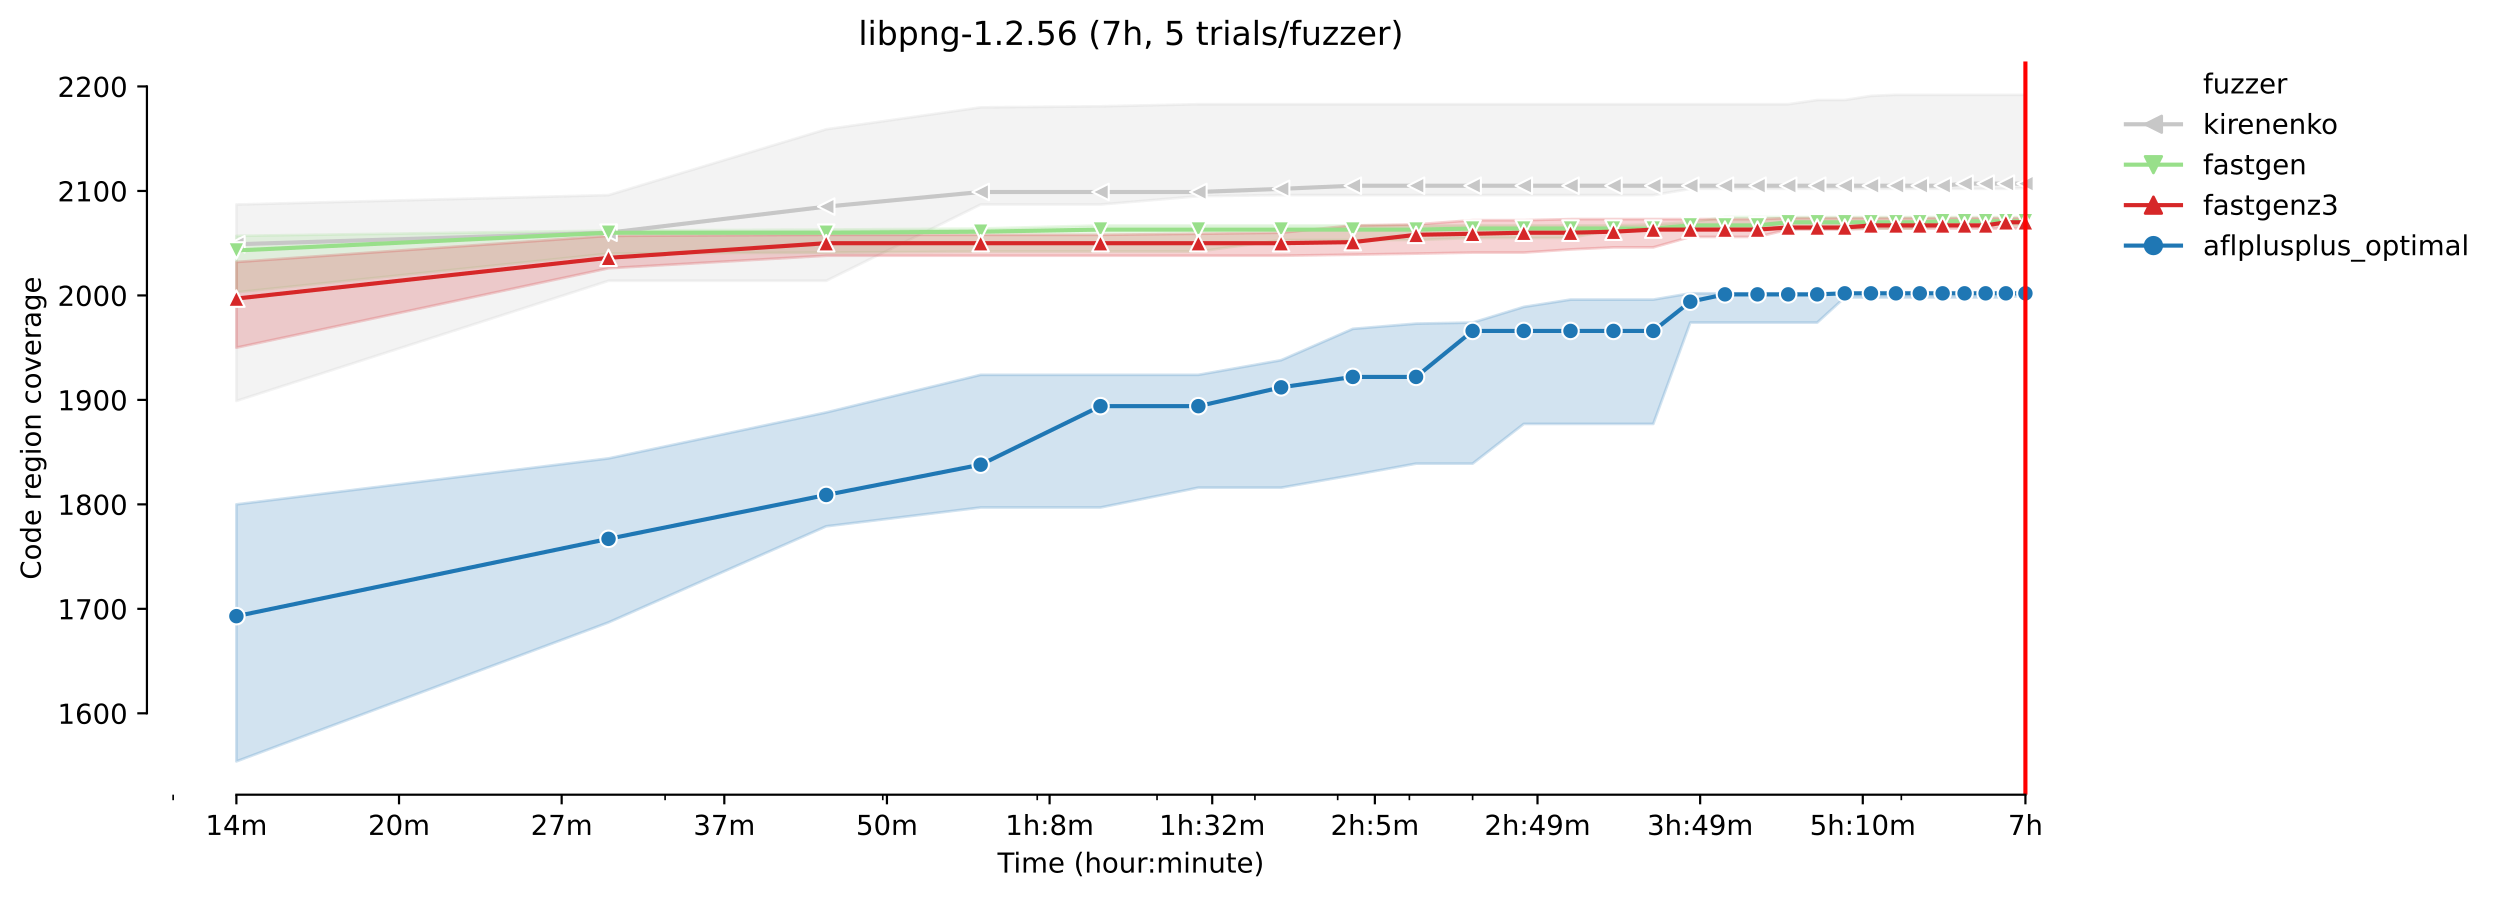 <?xml version="1.0" encoding="utf-8" standalone="no"?>
<!DOCTYPE svg PUBLIC "-//W3C//DTD SVG 1.1//EN"
  "http://www.w3.org/Graphics/SVG/1.1/DTD/svg11.dtd">
<!-- Created with matplotlib (https://matplotlib.org/) -->
<svg height="325.986pt" version="1.1" viewBox="0 0 907.354 325.986" width="907.354pt" xmlns="http://www.w3.org/2000/svg" xmlns:xlink="http://www.w3.org/1999/xlink">
 <defs>
  <style type="text/css">*{stroke-linecap:butt;stroke-linejoin:round;}</style>
 </defs>
 <g id="figure_1">
  <g id="patch_1">
   <path d="M 0 325.986 
L 907.354 325.986 
L 907.354 0 
L 0 0 
z
" style="fill:#ffffff;"/>
  </g>
  <g id="axes_1">
   <g id="patch_2">
    <path d="M 53.328 288.43 
L 767.568 288.43 
L 767.568 22.318 
L 53.328 22.318 
z
" style="fill:#ffffff;"/>
   </g>
   <g id="PolyCollection_1">
    <defs>
     <path d="M 85.794 -251.758 
L 85.794 -180.471 
L 220.859 -224.077 
L 299.868 -224.077 
L 355.925 -251.758 
L 399.407 -251.758 
L 434.934 -254.791 
L 464.971 -255.17 
L 490.991 -255.17 
L 513.942 -255.17 
L 534.472 -255.17 
L 553.044 -255.17 
L 569.999 -255.17 
L 585.596 -255.17 
L 600.037 -255.17 
L 613.481 -257.446 
L 626.057 -257.446 
L 637.87 -257.446 
L 649.008 -257.446 
L 659.543 -257.446 
L 669.538 -257.446 
L 679.045 -257.446 
L 688.11 -257.446 
L 696.772 -257.446 
L 705.065 -257.446 
L 713.02 -257.446 
L 720.662 -257.446 
L 728.016 -257.446 
L 735.103 -257.825 
L 735.103 -291.572 
L 735.103 -291.572 
L 728.016 -291.572 
L 720.662 -291.572 
L 713.02 -291.572 
L 705.065 -291.572 
L 696.772 -291.572 
L 688.11 -291.572 
L 679.045 -291.193 
L 669.538 -289.676 
L 659.543 -289.676 
L 649.008 -288.16 
L 637.87 -288.16 
L 626.057 -288.16 
L 613.481 -288.16 
L 600.037 -288.16 
L 585.596 -288.16 
L 569.999 -288.16 
L 553.044 -288.16 
L 534.472 -288.16 
L 513.942 -288.16 
L 490.991 -288.16 
L 464.971 -288.16 
L 434.934 -288.16 
L 399.407 -287.401 
L 355.925 -287.022 
L 299.868 -279.059 
L 220.859 -255.17 
L 85.794 -251.758 
z
" id="m6b462a9223" style="stroke:#c7c7c7;stroke-opacity:0.2;"/>
    </defs>
    <g clip-path="url(#pd9fc4b8ddf)">
     <use style="fill:#c7c7c7;fill-opacity:0.2;stroke:#c7c7c7;stroke-opacity:0.2;" x="0" xlink:href="#m6b462a9223" y="325.986"/>
    </g>
   </g>
   <g id="PolyCollection_2">
    <defs>
     <path d="M 85.794 -240.382 
L 85.794 -219.906 
L 220.859 -233.936 
L 299.868 -234.315 
L 355.925 -234.695 
L 399.407 -234.695 
L 434.934 -234.695 
L 464.971 -238.866 
L 490.991 -238.866 
L 513.942 -238.866 
L 534.472 -239.624 
L 553.044 -239.624 
L 569.999 -239.624 
L 585.596 -242.657 
L 600.037 -242.657 
L 613.481 -243.037 
L 626.057 -243.037 
L 637.87 -243.037 
L 649.008 -243.037 
L 659.543 -243.037 
L 669.538 -243.037 
L 679.045 -243.037 
L 688.11 -243.037 
L 696.772 -243.037 
L 705.065 -244.174 
L 713.02 -244.174 
L 720.662 -244.174 
L 728.016 -244.174 
L 735.103 -244.174 
L 735.103 -247.208 
L 735.103 -247.208 
L 728.016 -247.208 
L 720.662 -247.208 
L 713.02 -247.208 
L 705.065 -247.208 
L 696.772 -247.208 
L 688.11 -247.208 
L 679.045 -247.208 
L 669.538 -247.208 
L 659.543 -247.208 
L 649.008 -247.208 
L 637.87 -247.208 
L 626.057 -247.208 
L 613.481 -245.312 
L 600.037 -244.553 
L 585.596 -244.174 
L 569.999 -244.174 
L 553.044 -244.174 
L 534.472 -244.174 
L 513.942 -244.174 
L 490.991 -244.174 
L 464.971 -244.174 
L 434.934 -244.174 
L 399.407 -244.174 
L 355.925 -243.037 
L 299.868 -242.657 
L 220.859 -242.278 
L 85.794 -240.382 
z
" id="mc4202dbe5b" style="stroke:#98df8a;stroke-opacity:0.2;"/>
    </defs>
    <g clip-path="url(#pd9fc4b8ddf)">
     <use style="fill:#98df8a;fill-opacity:0.2;stroke:#98df8a;stroke-opacity:0.2;" x="0" xlink:href="#mc4202dbe5b" y="325.986"/>
    </g>
   </g>
   <g id="PolyCollection_3">
    <defs>
     <path d="M 85.794 -230.903 
L 85.794 -199.809 
L 220.859 -228.628 
L 299.868 -233.178 
L 355.925 -233.178 
L 399.407 -233.178 
L 434.934 -233.178 
L 464.971 -233.178 
L 490.991 -233.557 
L 513.942 -233.936 
L 534.472 -234.315 
L 553.044 -234.315 
L 569.999 -235.453 
L 585.596 -236.211 
L 600.037 -236.211 
L 613.481 -240.003 
L 626.057 -240.003 
L 637.87 -240.003 
L 649.008 -242.657 
L 659.543 -242.657 
L 669.538 -242.657 
L 679.045 -243.037 
L 688.11 -243.037 
L 696.772 -243.037 
L 705.065 -243.037 
L 713.02 -243.037 
L 720.662 -243.037 
L 728.016 -243.037 
L 735.103 -243.037 
L 735.103 -246.828 
L 735.103 -246.828 
L 728.016 -246.828 
L 720.662 -246.828 
L 713.02 -246.828 
L 705.065 -246.828 
L 696.772 -246.828 
L 688.11 -246.828 
L 679.045 -246.828 
L 669.538 -246.828 
L 659.543 -246.828 
L 649.008 -246.828 
L 637.87 -246.449 
L 626.057 -246.449 
L 613.481 -246.449 
L 600.037 -246.449 
L 585.596 -246.449 
L 569.999 -246.449 
L 553.044 -246.07 
L 534.472 -246.07 
L 513.942 -244.553 
L 490.991 -244.174 
L 464.971 -241.52 
L 434.934 -241.141 
L 399.407 -240.761 
L 355.925 -240.761 
L 299.868 -240.761 
L 220.859 -240.382 
L 85.794 -230.903 
z
" id="m275fd77e92" style="stroke:#d62728;stroke-opacity:0.2;"/>
    </defs>
    <g clip-path="url(#pd9fc4b8ddf)">
     <use style="fill:#d62728;fill-opacity:0.2;stroke:#d62728;stroke-opacity:0.2;" x="0" xlink:href="#m275fd77e92" y="325.986"/>
    </g>
   </g>
   <g id="PolyCollection_4">
    <defs>
     <path d="M 85.794 -142.932 
L 85.794 -49.652 
L 220.859 -100.084 
L 299.868 -134.969 
L 355.925 -141.794 
L 399.407 -141.794 
L 434.934 -148.999 
L 464.971 -148.999 
L 490.991 -153.549 
L 513.942 -157.72 
L 534.472 -157.72 
L 553.044 -172.129 
L 569.999 -172.129 
L 585.596 -172.129 
L 600.037 -172.129 
L 613.481 -208.91 
L 626.057 -208.91 
L 637.87 -208.91 
L 649.008 -208.91 
L 659.543 -208.91 
L 669.538 -218.01 
L 679.045 -218.01 
L 688.11 -218.01 
L 696.772 -218.01 
L 705.065 -218.01 
L 713.02 -218.01 
L 720.662 -218.01 
L 728.016 -218.01 
L 735.103 -218.769 
L 735.103 -219.906 
L 735.103 -219.906 
L 728.016 -219.906 
L 720.662 -219.906 
L 713.02 -219.906 
L 705.065 -219.906 
L 696.772 -219.906 
L 688.11 -219.906 
L 679.045 -219.906 
L 669.538 -219.527 
L 659.543 -219.527 
L 649.008 -219.527 
L 637.87 -219.527 
L 626.057 -219.527 
L 613.481 -219.527 
L 600.037 -217.252 
L 585.596 -217.252 
L 569.999 -217.252 
L 553.044 -214.598 
L 534.472 -208.91 
L 513.942 -208.531 
L 490.991 -206.635 
L 464.971 -195.259 
L 434.934 -189.951 
L 399.407 -189.951 
L 355.925 -189.951 
L 299.868 -176.3 
L 220.859 -159.616 
L 85.794 -142.932 
z
" id="m38d9b22e1f" style="stroke:#1f77b4;stroke-opacity:0.2;"/>
    </defs>
    <g clip-path="url(#pd9fc4b8ddf)">
     <use style="fill:#1f77b4;fill-opacity:0.2;stroke:#1f77b4;stroke-opacity:0.2;" x="0" xlink:href="#m38d9b22e1f" y="325.986"/>
    </g>
   </g>
   <g id="matplotlib.axis_1">
    <g id="xtick_1">
     <g id="line2d_1">
      <defs>
       <path d="M 0 0 
L 0 3.5 
" id="m1233242278" style="stroke:#000000;stroke-width:0.8;"/>
      </defs>
      <g>
       <use style="stroke:#000000;stroke-width:0.8;" x="85.794" xlink:href="#m1233242278" y="288.43"/>
      </g>
     </g>
     <g id="text_1">
      <!-- 14m -->
      <g transform="translate(74.561 303.029)scale(0.1 -0.1)">
       <defs>
        <path d="M 12.406 8.297 
L 28.516 8.297 
L 28.516 63.922 
L 10.984 60.406 
L 10.984 69.391 
L 28.422 72.906 
L 38.281 72.906 
L 38.281 8.297 
L 54.391 8.297 
L 54.391 0 
L 12.406 0 
z
" id="DejaVuSans-49"/>
        <path d="M 37.797 64.312 
L 12.891 25.391 
L 37.797 25.391 
z
M 35.203 72.906 
L 47.609 72.906 
L 47.609 25.391 
L 58.016 25.391 
L 58.016 17.188 
L 47.609 17.188 
L 47.609 0 
L 37.797 0 
L 37.797 17.188 
L 4.891 17.188 
L 4.891 26.703 
z
" id="DejaVuSans-52"/>
        <path d="M 52 44.188 
Q 55.375 50.25 60.062 53.125 
Q 64.75 56 71.094 56 
Q 79.641 56 84.281 50.016 
Q 88.922 44.047 88.922 33.016 
L 88.922 0 
L 79.891 0 
L 79.891 32.719 
Q 79.891 40.578 77.094 44.375 
Q 74.312 48.188 68.609 48.188 
Q 61.625 48.188 57.562 43.547 
Q 53.516 38.922 53.516 30.906 
L 53.516 0 
L 44.484 0 
L 44.484 32.719 
Q 44.484 40.625 41.703 44.406 
Q 38.922 48.188 33.109 48.188 
Q 26.219 48.188 22.156 43.531 
Q 18.109 38.875 18.109 30.906 
L 18.109 0 
L 9.078 0 
L 9.078 54.688 
L 18.109 54.688 
L 18.109 46.188 
Q 21.188 51.219 25.484 53.609 
Q 29.781 56 35.688 56 
Q 41.656 56 45.828 52.969 
Q 50 49.953 52 44.188 
z
" id="DejaVuSans-109"/>
       </defs>
       <use xlink:href="#DejaVuSans-49"/>
       <use x="63.623" xlink:href="#DejaVuSans-52"/>
       <use x="127.246" xlink:href="#DejaVuSans-109"/>
      </g>
     </g>
    </g>
    <g id="xtick_2">
     <g id="line2d_2">
      <g>
       <use style="stroke:#000000;stroke-width:0.8;" x="144.822" xlink:href="#m1233242278" y="288.43"/>
      </g>
     </g>
     <g id="text_2">
      <!-- 20m -->
      <g transform="translate(133.59 303.029)scale(0.1 -0.1)">
       <defs>
        <path d="M 19.188 8.297 
L 53.609 8.297 
L 53.609 0 
L 7.328 0 
L 7.328 8.297 
Q 12.938 14.109 22.625 23.891 
Q 32.328 33.688 34.812 36.531 
Q 39.547 41.844 41.422 45.531 
Q 43.312 49.219 43.312 52.781 
Q 43.312 58.594 39.234 62.25 
Q 35.156 65.922 28.609 65.922 
Q 23.969 65.922 18.812 64.312 
Q 13.672 62.703 7.812 59.422 
L 7.812 69.391 
Q 13.766 71.781 18.938 73 
Q 24.125 74.219 28.422 74.219 
Q 39.75 74.219 46.484 68.547 
Q 53.219 62.891 53.219 53.422 
Q 53.219 48.922 51.531 44.891 
Q 49.859 40.875 45.406 35.406 
Q 44.188 33.984 37.641 27.219 
Q 31.109 20.453 19.188 8.297 
z
" id="DejaVuSans-50"/>
        <path d="M 31.781 66.406 
Q 24.172 66.406 20.328 58.906 
Q 16.5 51.422 16.5 36.375 
Q 16.5 21.391 20.328 13.891 
Q 24.172 6.391 31.781 6.391 
Q 39.453 6.391 43.281 13.891 
Q 47.125 21.391 47.125 36.375 
Q 47.125 51.422 43.281 58.906 
Q 39.453 66.406 31.781 66.406 
z
M 31.781 74.219 
Q 44.047 74.219 50.516 64.516 
Q 56.984 54.828 56.984 36.375 
Q 56.984 17.969 50.516 8.266 
Q 44.047 -1.422 31.781 -1.422 
Q 19.531 -1.422 13.062 8.266 
Q 6.594 17.969 6.594 36.375 
Q 6.594 54.828 13.062 64.516 
Q 19.531 74.219 31.781 74.219 
z
" id="DejaVuSans-48"/>
       </defs>
       <use xlink:href="#DejaVuSans-50"/>
       <use x="63.623" xlink:href="#DejaVuSans-48"/>
       <use x="127.246" xlink:href="#DejaVuSans-109"/>
      </g>
     </g>
    </g>
    <g id="xtick_3">
     <g id="line2d_3">
      <g>
       <use style="stroke:#000000;stroke-width:0.8;" x="203.851" xlink:href="#m1233242278" y="288.43"/>
      </g>
     </g>
     <g id="text_3">
      <!-- 27m -->
      <g transform="translate(192.618 303.029)scale(0.1 -0.1)">
       <defs>
        <path d="M 8.203 72.906 
L 55.078 72.906 
L 55.078 68.703 
L 28.609 0 
L 18.312 0 
L 43.219 64.594 
L 8.203 64.594 
z
" id="DejaVuSans-55"/>
       </defs>
       <use xlink:href="#DejaVuSans-50"/>
       <use x="63.623" xlink:href="#DejaVuSans-55"/>
       <use x="127.246" xlink:href="#DejaVuSans-109"/>
      </g>
     </g>
    </g>
    <g id="xtick_4">
     <g id="line2d_4">
      <g>
       <use style="stroke:#000000;stroke-width:0.8;" x="262.88" xlink:href="#m1233242278" y="288.43"/>
      </g>
     </g>
     <g id="text_4">
      <!-- 37m -->
      <g transform="translate(251.647 303.029)scale(0.1 -0.1)">
       <defs>
        <path d="M 40.578 39.312 
Q 47.656 37.797 51.625 33 
Q 55.609 28.219 55.609 21.188 
Q 55.609 10.406 48.188 4.484 
Q 40.766 -1.422 27.094 -1.422 
Q 22.516 -1.422 17.656 -0.516 
Q 12.797 0.391 7.625 2.203 
L 7.625 11.719 
Q 11.719 9.328 16.594 8.109 
Q 21.484 6.891 26.812 6.891 
Q 36.078 6.891 40.938 10.547 
Q 45.797 14.203 45.797 21.188 
Q 45.797 27.641 41.281 31.266 
Q 36.766 34.906 28.719 34.906 
L 20.219 34.906 
L 20.219 43.016 
L 29.109 43.016 
Q 36.375 43.016 40.234 45.922 
Q 44.094 48.828 44.094 54.297 
Q 44.094 59.906 40.109 62.906 
Q 36.141 65.922 28.719 65.922 
Q 24.656 65.922 20.016 65.031 
Q 15.375 64.156 9.812 62.312 
L 9.812 71.094 
Q 15.438 72.656 20.344 73.438 
Q 25.25 74.219 29.594 74.219 
Q 40.828 74.219 47.359 69.109 
Q 53.906 64.016 53.906 55.328 
Q 53.906 49.266 50.438 45.094 
Q 46.969 40.922 40.578 39.312 
z
" id="DejaVuSans-51"/>
       </defs>
       <use xlink:href="#DejaVuSans-51"/>
       <use x="63.623" xlink:href="#DejaVuSans-55"/>
       <use x="127.246" xlink:href="#DejaVuSans-109"/>
      </g>
     </g>
    </g>
    <g id="xtick_5">
     <g id="line2d_5">
      <g>
       <use style="stroke:#000000;stroke-width:0.8;" x="321.909" xlink:href="#m1233242278" y="288.43"/>
      </g>
     </g>
     <g id="text_5">
      <!-- 50m -->
      <g transform="translate(310.676 303.029)scale(0.1 -0.1)">
       <defs>
        <path d="M 10.797 72.906 
L 49.516 72.906 
L 49.516 64.594 
L 19.828 64.594 
L 19.828 46.734 
Q 21.969 47.469 24.109 47.828 
Q 26.266 48.188 28.422 48.188 
Q 40.625 48.188 47.75 41.5 
Q 54.891 34.812 54.891 23.391 
Q 54.891 11.625 47.562 5.094 
Q 40.234 -1.422 26.906 -1.422 
Q 22.312 -1.422 17.547 -0.641 
Q 12.797 0.141 7.719 1.703 
L 7.719 11.625 
Q 12.109 9.234 16.797 8.062 
Q 21.484 6.891 26.703 6.891 
Q 35.156 6.891 40.078 11.328 
Q 45.016 15.766 45.016 23.391 
Q 45.016 31 40.078 35.438 
Q 35.156 39.891 26.703 39.891 
Q 22.75 39.891 18.812 39.016 
Q 14.891 38.141 10.797 36.281 
z
" id="DejaVuSans-53"/>
       </defs>
       <use xlink:href="#DejaVuSans-53"/>
       <use x="63.623" xlink:href="#DejaVuSans-48"/>
       <use x="127.246" xlink:href="#DejaVuSans-109"/>
      </g>
     </g>
    </g>
    <g id="xtick_6">
     <g id="line2d_6">
      <g>
       <use style="stroke:#000000;stroke-width:0.8;" x="380.938" xlink:href="#m1233242278" y="288.43"/>
      </g>
     </g>
     <g id="text_6">
      <!-- 1h:8m -->
      <g transform="translate(364.852 303.029)scale(0.1 -0.1)">
       <defs>
        <path d="M 54.891 33.016 
L 54.891 0 
L 45.906 0 
L 45.906 32.719 
Q 45.906 40.484 42.875 44.328 
Q 39.844 48.188 33.797 48.188 
Q 26.516 48.188 22.312 43.547 
Q 18.109 38.922 18.109 30.906 
L 18.109 0 
L 9.078 0 
L 9.078 75.984 
L 18.109 75.984 
L 18.109 46.188 
Q 21.344 51.125 25.703 53.562 
Q 30.078 56 35.797 56 
Q 45.219 56 50.047 50.172 
Q 54.891 44.344 54.891 33.016 
z
" id="DejaVuSans-104"/>
        <path d="M 11.719 12.406 
L 22.016 12.406 
L 22.016 0 
L 11.719 0 
z
M 11.719 51.703 
L 22.016 51.703 
L 22.016 39.312 
L 11.719 39.312 
z
" id="DejaVuSans-58"/>
        <path d="M 31.781 34.625 
Q 24.75 34.625 20.719 30.859 
Q 16.703 27.094 16.703 20.516 
Q 16.703 13.922 20.719 10.156 
Q 24.75 6.391 31.781 6.391 
Q 38.812 6.391 42.859 10.172 
Q 46.922 13.969 46.922 20.516 
Q 46.922 27.094 42.891 30.859 
Q 38.875 34.625 31.781 34.625 
z
M 21.922 38.812 
Q 15.578 40.375 12.031 44.719 
Q 8.5 49.078 8.5 55.328 
Q 8.5 64.062 14.719 69.141 
Q 20.953 74.219 31.781 74.219 
Q 42.672 74.219 48.875 69.141 
Q 55.078 64.062 55.078 55.328 
Q 55.078 49.078 51.531 44.719 
Q 48 40.375 41.703 38.812 
Q 48.828 37.156 52.797 32.312 
Q 56.781 27.484 56.781 20.516 
Q 56.781 9.906 50.312 4.234 
Q 43.844 -1.422 31.781 -1.422 
Q 19.734 -1.422 13.25 4.234 
Q 6.781 9.906 6.781 20.516 
Q 6.781 27.484 10.781 32.312 
Q 14.797 37.156 21.922 38.812 
z
M 18.312 54.391 
Q 18.312 48.734 21.844 45.562 
Q 25.391 42.391 31.781 42.391 
Q 38.141 42.391 41.719 45.562 
Q 45.312 48.734 45.312 54.391 
Q 45.312 60.062 41.719 63.234 
Q 38.141 66.406 31.781 66.406 
Q 25.391 66.406 21.844 63.234 
Q 18.312 60.062 18.312 54.391 
z
" id="DejaVuSans-56"/>
       </defs>
       <use xlink:href="#DejaVuSans-49"/>
       <use x="63.623" xlink:href="#DejaVuSans-104"/>
       <use x="127.002" xlink:href="#DejaVuSans-58"/>
       <use x="160.693" xlink:href="#DejaVuSans-56"/>
       <use x="224.316" xlink:href="#DejaVuSans-109"/>
      </g>
     </g>
    </g>
    <g id="xtick_7">
     <g id="line2d_7">
      <g>
       <use style="stroke:#000000;stroke-width:0.8;" x="439.966" xlink:href="#m1233242278" y="288.43"/>
      </g>
     </g>
     <g id="text_7">
      <!-- 1h:32m -->
      <g transform="translate(420.699 303.029)scale(0.1 -0.1)">
       <use xlink:href="#DejaVuSans-49"/>
       <use x="63.623" xlink:href="#DejaVuSans-104"/>
       <use x="127.002" xlink:href="#DejaVuSans-58"/>
       <use x="160.693" xlink:href="#DejaVuSans-51"/>
       <use x="224.316" xlink:href="#DejaVuSans-50"/>
       <use x="287.939" xlink:href="#DejaVuSans-109"/>
      </g>
     </g>
    </g>
    <g id="xtick_8">
     <g id="line2d_8">
      <g>
       <use style="stroke:#000000;stroke-width:0.8;" x="498.995" xlink:href="#m1233242278" y="288.43"/>
      </g>
     </g>
     <g id="text_8">
      <!-- 2h:5m -->
      <g transform="translate(482.909 303.029)scale(0.1 -0.1)">
       <use xlink:href="#DejaVuSans-50"/>
       <use x="63.623" xlink:href="#DejaVuSans-104"/>
       <use x="127.002" xlink:href="#DejaVuSans-58"/>
       <use x="160.693" xlink:href="#DejaVuSans-53"/>
       <use x="224.316" xlink:href="#DejaVuSans-109"/>
      </g>
     </g>
    </g>
    <g id="xtick_9">
     <g id="line2d_9">
      <g>
       <use style="stroke:#000000;stroke-width:0.8;" x="558.024" xlink:href="#m1233242278" y="288.43"/>
      </g>
     </g>
     <g id="text_9">
      <!-- 2h:49m -->
      <g transform="translate(538.757 303.029)scale(0.1 -0.1)">
       <defs>
        <path d="M 10.984 1.516 
L 10.984 10.5 
Q 14.703 8.734 18.5 7.812 
Q 22.312 6.891 25.984 6.891 
Q 35.75 6.891 40.891 13.453 
Q 46.047 20.016 46.781 33.406 
Q 43.953 29.203 39.594 26.953 
Q 35.25 24.703 29.984 24.703 
Q 19.047 24.703 12.672 31.312 
Q 6.297 37.938 6.297 49.422 
Q 6.297 60.641 12.938 67.422 
Q 19.578 74.219 30.609 74.219 
Q 43.266 74.219 49.922 64.516 
Q 56.594 54.828 56.594 36.375 
Q 56.594 19.141 48.406 8.859 
Q 40.234 -1.422 26.422 -1.422 
Q 22.703 -1.422 18.891 -0.688 
Q 15.094 0.047 10.984 1.516 
z
M 30.609 32.422 
Q 37.25 32.422 41.125 36.953 
Q 45.016 41.5 45.016 49.422 
Q 45.016 57.281 41.125 61.844 
Q 37.25 66.406 30.609 66.406 
Q 23.969 66.406 20.094 61.844 
Q 16.219 57.281 16.219 49.422 
Q 16.219 41.5 20.094 36.953 
Q 23.969 32.422 30.609 32.422 
z
" id="DejaVuSans-57"/>
       </defs>
       <use xlink:href="#DejaVuSans-50"/>
       <use x="63.623" xlink:href="#DejaVuSans-104"/>
       <use x="127.002" xlink:href="#DejaVuSans-58"/>
       <use x="160.693" xlink:href="#DejaVuSans-52"/>
       <use x="224.316" xlink:href="#DejaVuSans-57"/>
       <use x="287.939" xlink:href="#DejaVuSans-109"/>
      </g>
     </g>
    </g>
    <g id="xtick_10">
     <g id="line2d_10">
      <g>
       <use style="stroke:#000000;stroke-width:0.8;" x="617.053" xlink:href="#m1233242278" y="288.43"/>
      </g>
     </g>
     <g id="text_10">
      <!-- 3h:49m -->
      <g transform="translate(597.786 303.029)scale(0.1 -0.1)">
       <use xlink:href="#DejaVuSans-51"/>
       <use x="63.623" xlink:href="#DejaVuSans-104"/>
       <use x="127.002" xlink:href="#DejaVuSans-58"/>
       <use x="160.693" xlink:href="#DejaVuSans-52"/>
       <use x="224.316" xlink:href="#DejaVuSans-57"/>
       <use x="287.939" xlink:href="#DejaVuSans-109"/>
      </g>
     </g>
    </g>
    <g id="xtick_11">
     <g id="line2d_11">
      <g>
       <use style="stroke:#000000;stroke-width:0.8;" x="676.082" xlink:href="#m1233242278" y="288.43"/>
      </g>
     </g>
     <g id="text_11">
      <!-- 5h:10m -->
      <g transform="translate(656.814 303.029)scale(0.1 -0.1)">
       <use xlink:href="#DejaVuSans-53"/>
       <use x="63.623" xlink:href="#DejaVuSans-104"/>
       <use x="127.002" xlink:href="#DejaVuSans-58"/>
       <use x="160.693" xlink:href="#DejaVuSans-49"/>
       <use x="224.316" xlink:href="#DejaVuSans-48"/>
       <use x="287.939" xlink:href="#DejaVuSans-109"/>
      </g>
     </g>
    </g>
    <g id="xtick_12">
     <g id="line2d_12">
      <g>
       <use style="stroke:#000000;stroke-width:0.8;" x="735.11" xlink:href="#m1233242278" y="288.43"/>
      </g>
     </g>
     <g id="text_12">
      <!-- 7h -->
      <g transform="translate(728.76 303.029)scale(0.1 -0.1)">
       <use xlink:href="#DejaVuSans-55"/>
       <use x="63.623" xlink:href="#DejaVuSans-104"/>
      </g>
     </g>
    </g>
    <g id="xtick_13">
     <g id="line2d_13">
      <defs>
       <path d="M 0 0 
L 0 2 
" id="m909127858d" style="stroke:#000000;stroke-width:0.6;"/>
      </defs>
      <g>
       <use style="stroke:#000000;stroke-width:0.6;" x="62.843" xlink:href="#m909127858d" y="288.43"/>
      </g>
     </g>
    </g>
    <g id="xtick_14">
     <g id="line2d_14">
      <g>
       <use style="stroke:#000000;stroke-width:0.6;" x="241.39" xlink:href="#m909127858d" y="288.43"/>
      </g>
     </g>
    </g>
    <g id="xtick_15">
     <g id="line2d_15">
      <g>
       <use style="stroke:#000000;stroke-width:0.6;" x="320.398" xlink:href="#m909127858d" y="288.43"/>
      </g>
     </g>
    </g>
    <g id="xtick_16">
     <g id="line2d_16">
      <g>
       <use style="stroke:#000000;stroke-width:0.6;" x="376.456" xlink:href="#m909127858d" y="288.43"/>
      </g>
     </g>
    </g>
    <g id="xtick_17">
     <g id="line2d_17">
      <g>
       <use style="stroke:#000000;stroke-width:0.6;" x="419.937" xlink:href="#m909127858d" y="288.43"/>
      </g>
     </g>
    </g>
    <g id="xtick_18">
     <g id="line2d_18">
      <g>
       <use style="stroke:#000000;stroke-width:0.6;" x="455.464" xlink:href="#m909127858d" y="288.43"/>
      </g>
     </g>
    </g>
    <g id="xtick_19">
     <g id="line2d_19">
      <g>
       <use style="stroke:#000000;stroke-width:0.6;" x="485.502" xlink:href="#m909127858d" y="288.43"/>
      </g>
     </g>
    </g>
    <g id="xtick_20">
     <g id="line2d_20">
      <g>
       <use style="stroke:#000000;stroke-width:0.6;" x="511.521" xlink:href="#m909127858d" y="288.43"/>
      </g>
     </g>
    </g>
    <g id="xtick_21">
     <g id="line2d_21">
      <g>
       <use style="stroke:#000000;stroke-width:0.6;" x="534.472" xlink:href="#m909127858d" y="288.43"/>
      </g>
     </g>
    </g>
    <g id="xtick_22">
     <g id="line2d_22">
      <g>
       <use style="stroke:#000000;stroke-width:0.6;" x="690.069" xlink:href="#m909127858d" y="288.43"/>
      </g>
     </g>
    </g>
    <g id="text_13">
     <!-- Time (hour:minute) -->
     <g transform="translate(362.041 316.707)scale(0.1 -0.1)">
      <defs>
       <path d="M -0.297 72.906 
L 61.375 72.906 
L 61.375 64.594 
L 35.5 64.594 
L 35.5 0 
L 25.594 0 
L 25.594 64.594 
L -0.297 64.594 
z
" id="DejaVuSans-84"/>
       <path d="M 9.422 54.688 
L 18.406 54.688 
L 18.406 0 
L 9.422 0 
z
M 9.422 75.984 
L 18.406 75.984 
L 18.406 64.594 
L 9.422 64.594 
z
" id="DejaVuSans-105"/>
       <path d="M 56.203 29.594 
L 56.203 25.203 
L 14.891 25.203 
Q 15.484 15.922 20.484 11.062 
Q 25.484 6.203 34.422 6.203 
Q 39.594 6.203 44.453 7.469 
Q 49.312 8.734 54.109 11.281 
L 54.109 2.781 
Q 49.266 0.734 44.188 -0.344 
Q 39.109 -1.422 33.891 -1.422 
Q 20.797 -1.422 13.156 6.188 
Q 5.516 13.812 5.516 26.812 
Q 5.516 40.234 12.766 48.109 
Q 20.016 56 32.328 56 
Q 43.359 56 49.781 48.891 
Q 56.203 41.797 56.203 29.594 
z
M 47.219 32.234 
Q 47.125 39.594 43.094 43.984 
Q 39.062 48.391 32.422 48.391 
Q 24.906 48.391 20.391 44.141 
Q 15.875 39.891 15.188 32.172 
z
" id="DejaVuSans-101"/>
       <path id="DejaVuSans-32"/>
       <path d="M 31 75.875 
Q 24.469 64.656 21.281 53.656 
Q 18.109 42.672 18.109 31.391 
Q 18.109 20.125 21.312 9.062 
Q 24.516 -2 31 -13.188 
L 23.188 -13.188 
Q 15.875 -1.703 12.234 9.375 
Q 8.594 20.453 8.594 31.391 
Q 8.594 42.281 12.203 53.312 
Q 15.828 64.359 23.188 75.875 
z
" id="DejaVuSans-40"/>
       <path d="M 30.609 48.391 
Q 23.391 48.391 19.188 42.75 
Q 14.984 37.109 14.984 27.297 
Q 14.984 17.484 19.156 11.844 
Q 23.344 6.203 30.609 6.203 
Q 37.797 6.203 41.984 11.859 
Q 46.188 17.531 46.188 27.297 
Q 46.188 37.016 41.984 42.703 
Q 37.797 48.391 30.609 48.391 
z
M 30.609 56 
Q 42.328 56 49.016 48.375 
Q 55.719 40.766 55.719 27.297 
Q 55.719 13.875 49.016 6.219 
Q 42.328 -1.422 30.609 -1.422 
Q 18.844 -1.422 12.172 6.219 
Q 5.516 13.875 5.516 27.297 
Q 5.516 40.766 12.172 48.375 
Q 18.844 56 30.609 56 
z
" id="DejaVuSans-111"/>
       <path d="M 8.5 21.578 
L 8.5 54.688 
L 17.484 54.688 
L 17.484 21.922 
Q 17.484 14.156 20.5 10.266 
Q 23.531 6.391 29.594 6.391 
Q 36.859 6.391 41.078 11.031 
Q 45.312 15.672 45.312 23.688 
L 45.312 54.688 
L 54.297 54.688 
L 54.297 0 
L 45.312 0 
L 45.312 8.406 
Q 42.047 3.422 37.719 1 
Q 33.406 -1.422 27.688 -1.422 
Q 18.266 -1.422 13.375 4.438 
Q 8.5 10.297 8.5 21.578 
z
M 31.109 56 
z
" id="DejaVuSans-117"/>
       <path d="M 41.109 46.297 
Q 39.594 47.172 37.812 47.578 
Q 36.031 48 33.891 48 
Q 26.266 48 22.188 43.047 
Q 18.109 38.094 18.109 28.812 
L 18.109 0 
L 9.078 0 
L 9.078 54.688 
L 18.109 54.688 
L 18.109 46.188 
Q 20.953 51.172 25.484 53.578 
Q 30.031 56 36.531 56 
Q 37.453 56 38.578 55.875 
Q 39.703 55.766 41.062 55.516 
z
" id="DejaVuSans-114"/>
       <path d="M 54.891 33.016 
L 54.891 0 
L 45.906 0 
L 45.906 32.719 
Q 45.906 40.484 42.875 44.328 
Q 39.844 48.188 33.797 48.188 
Q 26.516 48.188 22.312 43.547 
Q 18.109 38.922 18.109 30.906 
L 18.109 0 
L 9.078 0 
L 9.078 54.688 
L 18.109 54.688 
L 18.109 46.188 
Q 21.344 51.125 25.703 53.562 
Q 30.078 56 35.797 56 
Q 45.219 56 50.047 50.172 
Q 54.891 44.344 54.891 33.016 
z
" id="DejaVuSans-110"/>
       <path d="M 18.312 70.219 
L 18.312 54.688 
L 36.812 54.688 
L 36.812 47.703 
L 18.312 47.703 
L 18.312 18.016 
Q 18.312 11.328 20.141 9.422 
Q 21.969 7.516 27.594 7.516 
L 36.812 7.516 
L 36.812 0 
L 27.594 0 
Q 17.188 0 13.234 3.875 
Q 9.281 7.766 9.281 18.016 
L 9.281 47.703 
L 2.688 47.703 
L 2.688 54.688 
L 9.281 54.688 
L 9.281 70.219 
z
" id="DejaVuSans-116"/>
       <path d="M 8.016 75.875 
L 15.828 75.875 
Q 23.141 64.359 26.781 53.312 
Q 30.422 42.281 30.422 31.391 
Q 30.422 20.453 26.781 9.375 
Q 23.141 -1.703 15.828 -13.188 
L 8.016 -13.188 
Q 14.5 -2 17.703 9.062 
Q 20.906 20.125 20.906 31.391 
Q 20.906 42.672 17.703 53.656 
Q 14.5 64.656 8.016 75.875 
z
" id="DejaVuSans-41"/>
      </defs>
      <use xlink:href="#DejaVuSans-84"/>
      <use x="57.959" xlink:href="#DejaVuSans-105"/>
      <use x="85.742" xlink:href="#DejaVuSans-109"/>
      <use x="183.154" xlink:href="#DejaVuSans-101"/>
      <use x="244.678" xlink:href="#DejaVuSans-32"/>
      <use x="276.465" xlink:href="#DejaVuSans-40"/>
      <use x="315.479" xlink:href="#DejaVuSans-104"/>
      <use x="378.857" xlink:href="#DejaVuSans-111"/>
      <use x="440.039" xlink:href="#DejaVuSans-117"/>
      <use x="503.418" xlink:href="#DejaVuSans-114"/>
      <use x="542.781" xlink:href="#DejaVuSans-58"/>
      <use x="576.473" xlink:href="#DejaVuSans-109"/>
      <use x="673.885" xlink:href="#DejaVuSans-105"/>
      <use x="701.668" xlink:href="#DejaVuSans-110"/>
      <use x="765.047" xlink:href="#DejaVuSans-117"/>
      <use x="828.426" xlink:href="#DejaVuSans-116"/>
      <use x="867.635" xlink:href="#DejaVuSans-101"/>
      <use x="929.158" xlink:href="#DejaVuSans-41"/>
     </g>
    </g>
   </g>
   <g id="matplotlib.axis_2">
    <g id="ytick_1">
     <g id="line2d_23">
      <defs>
       <path d="M 0 0 
L -3.5 0 
" id="m77f17da73c" style="stroke:#000000;stroke-width:0.8;"/>
      </defs>
      <g>
       <use style="stroke:#000000;stroke-width:0.8;" x="53.328" xlink:href="#m77f17da73c" y="258.892"/>
      </g>
     </g>
     <g id="text_14">
      <!-- 1600 -->
      <g transform="translate(20.878 262.691)scale(0.1 -0.1)">
       <defs>
        <path d="M 33.016 40.375 
Q 26.375 40.375 22.484 35.828 
Q 18.609 31.297 18.609 23.391 
Q 18.609 15.531 22.484 10.953 
Q 26.375 6.391 33.016 6.391 
Q 39.656 6.391 43.531 10.953 
Q 47.406 15.531 47.406 23.391 
Q 47.406 31.297 43.531 35.828 
Q 39.656 40.375 33.016 40.375 
z
M 52.594 71.297 
L 52.594 62.312 
Q 48.875 64.062 45.094 64.984 
Q 41.312 65.922 37.594 65.922 
Q 27.828 65.922 22.672 59.328 
Q 17.531 52.734 16.797 39.406 
Q 19.672 43.656 24.016 45.922 
Q 28.375 48.188 33.594 48.188 
Q 44.578 48.188 50.953 41.516 
Q 57.328 34.859 57.328 23.391 
Q 57.328 12.156 50.688 5.359 
Q 44.047 -1.422 33.016 -1.422 
Q 20.359 -1.422 13.672 8.266 
Q 6.984 17.969 6.984 36.375 
Q 6.984 53.656 15.188 63.938 
Q 23.391 74.219 37.203 74.219 
Q 40.922 74.219 44.703 73.484 
Q 48.484 72.75 52.594 71.297 
z
" id="DejaVuSans-54"/>
       </defs>
       <use xlink:href="#DejaVuSans-49"/>
       <use x="63.623" xlink:href="#DejaVuSans-54"/>
       <use x="127.246" xlink:href="#DejaVuSans-48"/>
       <use x="190.869" xlink:href="#DejaVuSans-48"/>
      </g>
     </g>
    </g>
    <g id="ytick_2">
     <g id="line2d_24">
      <g>
       <use style="stroke:#000000;stroke-width:0.8;" x="53.328" xlink:href="#m77f17da73c" y="220.973"/>
      </g>
     </g>
     <g id="text_15">
      <!-- 1700 -->
      <g transform="translate(20.878 224.772)scale(0.1 -0.1)">
       <use xlink:href="#DejaVuSans-49"/>
       <use x="63.623" xlink:href="#DejaVuSans-55"/>
       <use x="127.246" xlink:href="#DejaVuSans-48"/>
       <use x="190.869" xlink:href="#DejaVuSans-48"/>
      </g>
     </g>
    </g>
    <g id="ytick_3">
     <g id="line2d_25">
      <g>
       <use style="stroke:#000000;stroke-width:0.8;" x="53.328" xlink:href="#m77f17da73c" y="183.055"/>
      </g>
     </g>
     <g id="text_16">
      <!-- 1800 -->
      <g transform="translate(20.878 186.854)scale(0.1 -0.1)">
       <use xlink:href="#DejaVuSans-49"/>
       <use x="63.623" xlink:href="#DejaVuSans-56"/>
       <use x="127.246" xlink:href="#DejaVuSans-48"/>
       <use x="190.869" xlink:href="#DejaVuSans-48"/>
      </g>
     </g>
    </g>
    <g id="ytick_4">
     <g id="line2d_26">
      <g>
       <use style="stroke:#000000;stroke-width:0.8;" x="53.328" xlink:href="#m77f17da73c" y="145.136"/>
      </g>
     </g>
     <g id="text_17">
      <!-- 1900 -->
      <g transform="translate(20.878 148.935)scale(0.1 -0.1)">
       <use xlink:href="#DejaVuSans-49"/>
       <use x="63.623" xlink:href="#DejaVuSans-57"/>
       <use x="127.246" xlink:href="#DejaVuSans-48"/>
       <use x="190.869" xlink:href="#DejaVuSans-48"/>
      </g>
     </g>
    </g>
    <g id="ytick_5">
     <g id="line2d_27">
      <g>
       <use style="stroke:#000000;stroke-width:0.8;" x="53.328" xlink:href="#m77f17da73c" y="107.218"/>
      </g>
     </g>
     <g id="text_18">
      <!-- 2000 -->
      <g transform="translate(20.878 111.017)scale(0.1 -0.1)">
       <use xlink:href="#DejaVuSans-50"/>
       <use x="63.623" xlink:href="#DejaVuSans-48"/>
       <use x="127.246" xlink:href="#DejaVuSans-48"/>
       <use x="190.869" xlink:href="#DejaVuSans-48"/>
      </g>
     </g>
    </g>
    <g id="ytick_6">
     <g id="line2d_28">
      <g>
       <use style="stroke:#000000;stroke-width:0.8;" x="53.328" xlink:href="#m77f17da73c" y="69.299"/>
      </g>
     </g>
     <g id="text_19">
      <!-- 2100 -->
      <g transform="translate(20.878 73.098)scale(0.1 -0.1)">
       <use xlink:href="#DejaVuSans-50"/>
       <use x="63.623" xlink:href="#DejaVuSans-49"/>
       <use x="127.246" xlink:href="#DejaVuSans-48"/>
       <use x="190.869" xlink:href="#DejaVuSans-48"/>
      </g>
     </g>
    </g>
    <g id="ytick_7">
     <g id="line2d_29">
      <g>
       <use style="stroke:#000000;stroke-width:0.8;" x="53.328" xlink:href="#m77f17da73c" y="31.381"/>
      </g>
     </g>
     <g id="text_20">
      <!-- 2200 -->
      <g transform="translate(20.878 35.18)scale(0.1 -0.1)">
       <use xlink:href="#DejaVuSans-50"/>
       <use x="63.623" xlink:href="#DejaVuSans-50"/>
       <use x="127.246" xlink:href="#DejaVuSans-48"/>
       <use x="190.869" xlink:href="#DejaVuSans-48"/>
      </g>
     </g>
    </g>
    <g id="text_21">
     <!-- Code region coverage -->
     <g transform="translate(14.798 210.38)rotate(-90)scale(0.1 -0.1)">
      <defs>
       <path d="M 64.406 67.281 
L 64.406 56.891 
Q 59.422 61.531 53.781 63.812 
Q 48.141 66.109 41.797 66.109 
Q 29.297 66.109 22.656 58.469 
Q 16.016 50.828 16.016 36.375 
Q 16.016 21.969 22.656 14.328 
Q 29.297 6.688 41.797 6.688 
Q 48.141 6.688 53.781 8.984 
Q 59.422 11.281 64.406 15.922 
L 64.406 5.609 
Q 59.234 2.094 53.438 0.328 
Q 47.656 -1.422 41.219 -1.422 
Q 24.656 -1.422 15.125 8.703 
Q 5.609 18.844 5.609 36.375 
Q 5.609 53.953 15.125 64.078 
Q 24.656 74.219 41.219 74.219 
Q 47.75 74.219 53.531 72.484 
Q 59.328 70.75 64.406 67.281 
z
" id="DejaVuSans-67"/>
       <path d="M 45.406 46.391 
L 45.406 75.984 
L 54.391 75.984 
L 54.391 0 
L 45.406 0 
L 45.406 8.203 
Q 42.578 3.328 38.25 0.953 
Q 33.938 -1.422 27.875 -1.422 
Q 17.969 -1.422 11.734 6.484 
Q 5.516 14.406 5.516 27.297 
Q 5.516 40.188 11.734 48.094 
Q 17.969 56 27.875 56 
Q 33.938 56 38.25 53.625 
Q 42.578 51.266 45.406 46.391 
z
M 14.797 27.297 
Q 14.797 17.391 18.875 11.75 
Q 22.953 6.109 30.078 6.109 
Q 37.203 6.109 41.297 11.75 
Q 45.406 17.391 45.406 27.297 
Q 45.406 37.203 41.297 42.844 
Q 37.203 48.484 30.078 48.484 
Q 22.953 48.484 18.875 42.844 
Q 14.797 37.203 14.797 27.297 
z
" id="DejaVuSans-100"/>
       <path d="M 45.406 27.984 
Q 45.406 37.75 41.375 43.109 
Q 37.359 48.484 30.078 48.484 
Q 22.859 48.484 18.828 43.109 
Q 14.797 37.75 14.797 27.984 
Q 14.797 18.266 18.828 12.891 
Q 22.859 7.516 30.078 7.516 
Q 37.359 7.516 41.375 12.891 
Q 45.406 18.266 45.406 27.984 
z
M 54.391 6.781 
Q 54.391 -7.172 48.188 -13.984 
Q 42 -20.797 29.203 -20.797 
Q 24.469 -20.797 20.266 -20.094 
Q 16.062 -19.391 12.109 -17.922 
L 12.109 -9.188 
Q 16.062 -11.328 19.922 -12.344 
Q 23.781 -13.375 27.781 -13.375 
Q 36.625 -13.375 41.016 -8.766 
Q 45.406 -4.156 45.406 5.172 
L 45.406 9.625 
Q 42.625 4.781 38.281 2.391 
Q 33.938 0 27.875 0 
Q 17.828 0 11.672 7.656 
Q 5.516 15.328 5.516 27.984 
Q 5.516 40.672 11.672 48.328 
Q 17.828 56 27.875 56 
Q 33.938 56 38.281 53.609 
Q 42.625 51.219 45.406 46.391 
L 45.406 54.688 
L 54.391 54.688 
z
" id="DejaVuSans-103"/>
       <path d="M 48.781 52.594 
L 48.781 44.188 
Q 44.969 46.297 41.141 47.344 
Q 37.312 48.391 33.406 48.391 
Q 24.656 48.391 19.812 42.844 
Q 14.984 37.312 14.984 27.297 
Q 14.984 17.281 19.812 11.734 
Q 24.656 6.203 33.406 6.203 
Q 37.312 6.203 41.141 7.25 
Q 44.969 8.297 48.781 10.406 
L 48.781 2.094 
Q 45.016 0.344 40.984 -0.531 
Q 36.969 -1.422 32.422 -1.422 
Q 20.062 -1.422 12.781 6.344 
Q 5.516 14.109 5.516 27.297 
Q 5.516 40.672 12.859 48.328 
Q 20.219 56 33.016 56 
Q 37.156 56 41.109 55.141 
Q 45.062 54.297 48.781 52.594 
z
" id="DejaVuSans-99"/>
       <path d="M 2.984 54.688 
L 12.5 54.688 
L 29.594 8.797 
L 46.688 54.688 
L 56.203 54.688 
L 35.688 0 
L 23.484 0 
z
" id="DejaVuSans-118"/>
       <path d="M 34.281 27.484 
Q 23.391 27.484 19.188 25 
Q 14.984 22.516 14.984 16.5 
Q 14.984 11.719 18.141 8.906 
Q 21.297 6.109 26.703 6.109 
Q 34.188 6.109 38.703 11.406 
Q 43.219 16.703 43.219 25.484 
L 43.219 27.484 
z
M 52.203 31.203 
L 52.203 0 
L 43.219 0 
L 43.219 8.297 
Q 40.141 3.328 35.547 0.953 
Q 30.953 -1.422 24.312 -1.422 
Q 15.922 -1.422 10.953 3.297 
Q 6 8.016 6 15.922 
Q 6 25.141 12.172 29.828 
Q 18.359 34.516 30.609 34.516 
L 43.219 34.516 
L 43.219 35.406 
Q 43.219 41.609 39.141 45 
Q 35.062 48.391 27.688 48.391 
Q 23 48.391 18.547 47.266 
Q 14.109 46.141 10.016 43.891 
L 10.016 52.203 
Q 14.938 54.109 19.578 55.047 
Q 24.219 56 28.609 56 
Q 40.484 56 46.344 49.844 
Q 52.203 43.703 52.203 31.203 
z
" id="DejaVuSans-97"/>
      </defs>
      <use xlink:href="#DejaVuSans-67"/>
      <use x="69.824" xlink:href="#DejaVuSans-111"/>
      <use x="131.006" xlink:href="#DejaVuSans-100"/>
      <use x="194.482" xlink:href="#DejaVuSans-101"/>
      <use x="256.006" xlink:href="#DejaVuSans-32"/>
      <use x="287.793" xlink:href="#DejaVuSans-114"/>
      <use x="326.656" xlink:href="#DejaVuSans-101"/>
      <use x="388.18" xlink:href="#DejaVuSans-103"/>
      <use x="451.656" xlink:href="#DejaVuSans-105"/>
      <use x="479.439" xlink:href="#DejaVuSans-111"/>
      <use x="540.621" xlink:href="#DejaVuSans-110"/>
      <use x="604" xlink:href="#DejaVuSans-32"/>
      <use x="635.787" xlink:href="#DejaVuSans-99"/>
      <use x="690.768" xlink:href="#DejaVuSans-111"/>
      <use x="751.949" xlink:href="#DejaVuSans-118"/>
      <use x="811.129" xlink:href="#DejaVuSans-101"/>
      <use x="872.652" xlink:href="#DejaVuSans-114"/>
      <use x="913.766" xlink:href="#DejaVuSans-97"/>
      <use x="975.045" xlink:href="#DejaVuSans-103"/>
      <use x="1038.521" xlink:href="#DejaVuSans-101"/>
     </g>
    </g>
   </g>
   <g id="line2d_30">
    <path clip-path="url(#pd9fc4b8ddf)" d="M 85.794 88.638 
L 220.859 84.467 
L 299.868 74.987 
L 355.925 69.678 
L 399.407 69.678 
L 434.934 69.678 
L 464.971 68.541 
L 490.991 67.403 
L 513.942 67.403 
L 534.472 67.403 
L 553.044 67.403 
L 569.999 67.403 
L 585.596 67.403 
L 600.037 67.403 
L 613.481 67.403 
L 626.057 67.403 
L 637.87 67.403 
L 649.008 67.403 
L 659.543 67.403 
L 669.538 67.403 
L 679.045 67.403 
L 688.11 67.403 
L 696.772 67.403 
L 705.065 67.403 
L 713.02 66.645 
L 720.662 66.645 
L 728.016 66.645 
L 735.103 66.645 
" style="fill:none;stroke:#c7c7c7;stroke-linecap:square;stroke-width:1.5;"/>
    <defs>
     <path d="M -3 -0 
L 3 3 
L 3 -3 
z
" id="ma286b86fe2" style="stroke:#ffffff;stroke-linejoin:miter;stroke-width:0.75;"/>
    </defs>
    <g clip-path="url(#pd9fc4b8ddf)">
     <use style="fill:#c7c7c7;stroke:#ffffff;stroke-linejoin:miter;stroke-width:0.75;" x="85.794" xlink:href="#ma286b86fe2" y="88.638"/>
     <use style="fill:#c7c7c7;stroke:#ffffff;stroke-linejoin:miter;stroke-width:0.75;" x="220.859" xlink:href="#ma286b86fe2" y="84.467"/>
     <use style="fill:#c7c7c7;stroke:#ffffff;stroke-linejoin:miter;stroke-width:0.75;" x="299.868" xlink:href="#ma286b86fe2" y="74.987"/>
     <use style="fill:#c7c7c7;stroke:#ffffff;stroke-linejoin:miter;stroke-width:0.75;" x="355.925" xlink:href="#ma286b86fe2" y="69.678"/>
     <use style="fill:#c7c7c7;stroke:#ffffff;stroke-linejoin:miter;stroke-width:0.75;" x="399.407" xlink:href="#ma286b86fe2" y="69.678"/>
     <use style="fill:#c7c7c7;stroke:#ffffff;stroke-linejoin:miter;stroke-width:0.75;" x="434.934" xlink:href="#ma286b86fe2" y="69.678"/>
     <use style="fill:#c7c7c7;stroke:#ffffff;stroke-linejoin:miter;stroke-width:0.75;" x="464.971" xlink:href="#ma286b86fe2" y="68.541"/>
     <use style="fill:#c7c7c7;stroke:#ffffff;stroke-linejoin:miter;stroke-width:0.75;" x="490.991" xlink:href="#ma286b86fe2" y="67.403"/>
     <use style="fill:#c7c7c7;stroke:#ffffff;stroke-linejoin:miter;stroke-width:0.75;" x="513.942" xlink:href="#ma286b86fe2" y="67.403"/>
     <use style="fill:#c7c7c7;stroke:#ffffff;stroke-linejoin:miter;stroke-width:0.75;" x="534.472" xlink:href="#ma286b86fe2" y="67.403"/>
     <use style="fill:#c7c7c7;stroke:#ffffff;stroke-linejoin:miter;stroke-width:0.75;" x="553.044" xlink:href="#ma286b86fe2" y="67.403"/>
     <use style="fill:#c7c7c7;stroke:#ffffff;stroke-linejoin:miter;stroke-width:0.75;" x="569.999" xlink:href="#ma286b86fe2" y="67.403"/>
     <use style="fill:#c7c7c7;stroke:#ffffff;stroke-linejoin:miter;stroke-width:0.75;" x="585.596" xlink:href="#ma286b86fe2" y="67.403"/>
     <use style="fill:#c7c7c7;stroke:#ffffff;stroke-linejoin:miter;stroke-width:0.75;" x="600.037" xlink:href="#ma286b86fe2" y="67.403"/>
     <use style="fill:#c7c7c7;stroke:#ffffff;stroke-linejoin:miter;stroke-width:0.75;" x="613.481" xlink:href="#ma286b86fe2" y="67.403"/>
     <use style="fill:#c7c7c7;stroke:#ffffff;stroke-linejoin:miter;stroke-width:0.75;" x="626.057" xlink:href="#ma286b86fe2" y="67.403"/>
     <use style="fill:#c7c7c7;stroke:#ffffff;stroke-linejoin:miter;stroke-width:0.75;" x="637.87" xlink:href="#ma286b86fe2" y="67.403"/>
     <use style="fill:#c7c7c7;stroke:#ffffff;stroke-linejoin:miter;stroke-width:0.75;" x="649.008" xlink:href="#ma286b86fe2" y="67.403"/>
     <use style="fill:#c7c7c7;stroke:#ffffff;stroke-linejoin:miter;stroke-width:0.75;" x="659.543" xlink:href="#ma286b86fe2" y="67.403"/>
     <use style="fill:#c7c7c7;stroke:#ffffff;stroke-linejoin:miter;stroke-width:0.75;" x="669.538" xlink:href="#ma286b86fe2" y="67.403"/>
     <use style="fill:#c7c7c7;stroke:#ffffff;stroke-linejoin:miter;stroke-width:0.75;" x="679.045" xlink:href="#ma286b86fe2" y="67.403"/>
     <use style="fill:#c7c7c7;stroke:#ffffff;stroke-linejoin:miter;stroke-width:0.75;" x="688.11" xlink:href="#ma286b86fe2" y="67.403"/>
     <use style="fill:#c7c7c7;stroke:#ffffff;stroke-linejoin:miter;stroke-width:0.75;" x="696.772" xlink:href="#ma286b86fe2" y="67.403"/>
     <use style="fill:#c7c7c7;stroke:#ffffff;stroke-linejoin:miter;stroke-width:0.75;" x="705.065" xlink:href="#ma286b86fe2" y="67.403"/>
     <use style="fill:#c7c7c7;stroke:#ffffff;stroke-linejoin:miter;stroke-width:0.75;" x="713.02" xlink:href="#ma286b86fe2" y="66.645"/>
     <use style="fill:#c7c7c7;stroke:#ffffff;stroke-linejoin:miter;stroke-width:0.75;" x="720.662" xlink:href="#ma286b86fe2" y="66.645"/>
     <use style="fill:#c7c7c7;stroke:#ffffff;stroke-linejoin:miter;stroke-width:0.75;" x="728.016" xlink:href="#ma286b86fe2" y="66.645"/>
     <use style="fill:#c7c7c7;stroke:#ffffff;stroke-linejoin:miter;stroke-width:0.75;" x="735.103" xlink:href="#ma286b86fe2" y="66.645"/>
    </g>
   </g>
   <g id="line2d_31">
    <path clip-path="url(#pd9fc4b8ddf)" d="M 85.794 90.913 
L 220.859 84.467 
L 299.868 84.467 
L 355.925 84.087 
L 399.407 83.329 
L 434.934 83.329 
L 464.971 83.329 
L 490.991 83.329 
L 513.942 83.329 
L 534.472 82.95 
L 553.044 82.95 
L 569.999 82.95 
L 585.596 82.95 
L 600.037 82.95 
L 613.481 81.812 
L 626.057 81.812 
L 637.87 81.812 
L 649.008 80.675 
L 659.543 80.675 
L 669.538 80.675 
L 679.045 80.675 
L 688.11 80.675 
L 696.772 80.675 
L 705.065 80.296 
L 713.02 80.296 
L 720.662 80.296 
L 728.016 80.296 
L 735.103 80.296 
" style="fill:none;stroke:#98df8a;stroke-linecap:square;stroke-width:1.5;"/>
    <defs>
     <path d="M -0 3 
L 3 -3 
L -3 -3 
z
" id="mcca3d6637c" style="stroke:#ffffff;stroke-linejoin:miter;stroke-width:0.75;"/>
    </defs>
    <g clip-path="url(#pd9fc4b8ddf)">
     <use style="fill:#98df8a;stroke:#ffffff;stroke-linejoin:miter;stroke-width:0.75;" x="85.794" xlink:href="#mcca3d6637c" y="90.913"/>
     <use style="fill:#98df8a;stroke:#ffffff;stroke-linejoin:miter;stroke-width:0.75;" x="220.859" xlink:href="#mcca3d6637c" y="84.467"/>
     <use style="fill:#98df8a;stroke:#ffffff;stroke-linejoin:miter;stroke-width:0.75;" x="299.868" xlink:href="#mcca3d6637c" y="84.467"/>
     <use style="fill:#98df8a;stroke:#ffffff;stroke-linejoin:miter;stroke-width:0.75;" x="355.925" xlink:href="#mcca3d6637c" y="84.087"/>
     <use style="fill:#98df8a;stroke:#ffffff;stroke-linejoin:miter;stroke-width:0.75;" x="399.407" xlink:href="#mcca3d6637c" y="83.329"/>
     <use style="fill:#98df8a;stroke:#ffffff;stroke-linejoin:miter;stroke-width:0.75;" x="434.934" xlink:href="#mcca3d6637c" y="83.329"/>
     <use style="fill:#98df8a;stroke:#ffffff;stroke-linejoin:miter;stroke-width:0.75;" x="464.971" xlink:href="#mcca3d6637c" y="83.329"/>
     <use style="fill:#98df8a;stroke:#ffffff;stroke-linejoin:miter;stroke-width:0.75;" x="490.991" xlink:href="#mcca3d6637c" y="83.329"/>
     <use style="fill:#98df8a;stroke:#ffffff;stroke-linejoin:miter;stroke-width:0.75;" x="513.942" xlink:href="#mcca3d6637c" y="83.329"/>
     <use style="fill:#98df8a;stroke:#ffffff;stroke-linejoin:miter;stroke-width:0.75;" x="534.472" xlink:href="#mcca3d6637c" y="82.95"/>
     <use style="fill:#98df8a;stroke:#ffffff;stroke-linejoin:miter;stroke-width:0.75;" x="553.044" xlink:href="#mcca3d6637c" y="82.95"/>
     <use style="fill:#98df8a;stroke:#ffffff;stroke-linejoin:miter;stroke-width:0.75;" x="569.999" xlink:href="#mcca3d6637c" y="82.95"/>
     <use style="fill:#98df8a;stroke:#ffffff;stroke-linejoin:miter;stroke-width:0.75;" x="585.596" xlink:href="#mcca3d6637c" y="82.95"/>
     <use style="fill:#98df8a;stroke:#ffffff;stroke-linejoin:miter;stroke-width:0.75;" x="600.037" xlink:href="#mcca3d6637c" y="82.95"/>
     <use style="fill:#98df8a;stroke:#ffffff;stroke-linejoin:miter;stroke-width:0.75;" x="613.481" xlink:href="#mcca3d6637c" y="81.812"/>
     <use style="fill:#98df8a;stroke:#ffffff;stroke-linejoin:miter;stroke-width:0.75;" x="626.057" xlink:href="#mcca3d6637c" y="81.812"/>
     <use style="fill:#98df8a;stroke:#ffffff;stroke-linejoin:miter;stroke-width:0.75;" x="637.87" xlink:href="#mcca3d6637c" y="81.812"/>
     <use style="fill:#98df8a;stroke:#ffffff;stroke-linejoin:miter;stroke-width:0.75;" x="649.008" xlink:href="#mcca3d6637c" y="80.675"/>
     <use style="fill:#98df8a;stroke:#ffffff;stroke-linejoin:miter;stroke-width:0.75;" x="659.543" xlink:href="#mcca3d6637c" y="80.675"/>
     <use style="fill:#98df8a;stroke:#ffffff;stroke-linejoin:miter;stroke-width:0.75;" x="669.538" xlink:href="#mcca3d6637c" y="80.675"/>
     <use style="fill:#98df8a;stroke:#ffffff;stroke-linejoin:miter;stroke-width:0.75;" x="679.045" xlink:href="#mcca3d6637c" y="80.675"/>
     <use style="fill:#98df8a;stroke:#ffffff;stroke-linejoin:miter;stroke-width:0.75;" x="688.11" xlink:href="#mcca3d6637c" y="80.675"/>
     <use style="fill:#98df8a;stroke:#ffffff;stroke-linejoin:miter;stroke-width:0.75;" x="696.772" xlink:href="#mcca3d6637c" y="80.675"/>
     <use style="fill:#98df8a;stroke:#ffffff;stroke-linejoin:miter;stroke-width:0.75;" x="705.065" xlink:href="#mcca3d6637c" y="80.296"/>
     <use style="fill:#98df8a;stroke:#ffffff;stroke-linejoin:miter;stroke-width:0.75;" x="713.02" xlink:href="#mcca3d6637c" y="80.296"/>
     <use style="fill:#98df8a;stroke:#ffffff;stroke-linejoin:miter;stroke-width:0.75;" x="720.662" xlink:href="#mcca3d6637c" y="80.296"/>
     <use style="fill:#98df8a;stroke:#ffffff;stroke-linejoin:miter;stroke-width:0.75;" x="728.016" xlink:href="#mcca3d6637c" y="80.296"/>
     <use style="fill:#98df8a;stroke:#ffffff;stroke-linejoin:miter;stroke-width:0.75;" x="735.103" xlink:href="#mcca3d6637c" y="80.296"/>
    </g>
   </g>
   <g id="line2d_32">
    <path clip-path="url(#pd9fc4b8ddf)" d="M 85.794 108.355 
L 220.859 93.567 
L 299.868 88.258 
L 355.925 88.258 
L 399.407 88.258 
L 434.934 88.258 
L 464.971 88.258 
L 490.991 87.879 
L 513.942 85.225 
L 534.472 84.846 
L 553.044 84.467 
L 569.999 84.467 
L 585.596 84.087 
L 600.037 83.329 
L 613.481 83.329 
L 626.057 83.329 
L 637.87 83.329 
L 649.008 82.571 
L 659.543 82.571 
L 669.538 82.571 
L 679.045 81.812 
L 688.11 81.812 
L 696.772 81.812 
L 705.065 81.812 
L 713.02 81.812 
L 720.662 81.812 
L 728.016 80.675 
L 735.103 80.675 
" style="fill:none;stroke:#d62728;stroke-linecap:square;stroke-width:1.5;"/>
    <defs>
     <path d="M 0 -3 
L -3 3 
L 3 3 
z
" id="m3dc96a9a42" style="stroke:#ffffff;stroke-linejoin:miter;stroke-width:0.75;"/>
    </defs>
    <g clip-path="url(#pd9fc4b8ddf)">
     <use style="fill:#d62728;stroke:#ffffff;stroke-linejoin:miter;stroke-width:0.75;" x="85.794" xlink:href="#m3dc96a9a42" y="108.355"/>
     <use style="fill:#d62728;stroke:#ffffff;stroke-linejoin:miter;stroke-width:0.75;" x="220.859" xlink:href="#m3dc96a9a42" y="93.567"/>
     <use style="fill:#d62728;stroke:#ffffff;stroke-linejoin:miter;stroke-width:0.75;" x="299.868" xlink:href="#m3dc96a9a42" y="88.258"/>
     <use style="fill:#d62728;stroke:#ffffff;stroke-linejoin:miter;stroke-width:0.75;" x="355.925" xlink:href="#m3dc96a9a42" y="88.258"/>
     <use style="fill:#d62728;stroke:#ffffff;stroke-linejoin:miter;stroke-width:0.75;" x="399.407" xlink:href="#m3dc96a9a42" y="88.258"/>
     <use style="fill:#d62728;stroke:#ffffff;stroke-linejoin:miter;stroke-width:0.75;" x="434.934" xlink:href="#m3dc96a9a42" y="88.258"/>
     <use style="fill:#d62728;stroke:#ffffff;stroke-linejoin:miter;stroke-width:0.75;" x="464.971" xlink:href="#m3dc96a9a42" y="88.258"/>
     <use style="fill:#d62728;stroke:#ffffff;stroke-linejoin:miter;stroke-width:0.75;" x="490.991" xlink:href="#m3dc96a9a42" y="87.879"/>
     <use style="fill:#d62728;stroke:#ffffff;stroke-linejoin:miter;stroke-width:0.75;" x="513.942" xlink:href="#m3dc96a9a42" y="85.225"/>
     <use style="fill:#d62728;stroke:#ffffff;stroke-linejoin:miter;stroke-width:0.75;" x="534.472" xlink:href="#m3dc96a9a42" y="84.846"/>
     <use style="fill:#d62728;stroke:#ffffff;stroke-linejoin:miter;stroke-width:0.75;" x="553.044" xlink:href="#m3dc96a9a42" y="84.467"/>
     <use style="fill:#d62728;stroke:#ffffff;stroke-linejoin:miter;stroke-width:0.75;" x="569.999" xlink:href="#m3dc96a9a42" y="84.467"/>
     <use style="fill:#d62728;stroke:#ffffff;stroke-linejoin:miter;stroke-width:0.75;" x="585.596" xlink:href="#m3dc96a9a42" y="84.087"/>
     <use style="fill:#d62728;stroke:#ffffff;stroke-linejoin:miter;stroke-width:0.75;" x="600.037" xlink:href="#m3dc96a9a42" y="83.329"/>
     <use style="fill:#d62728;stroke:#ffffff;stroke-linejoin:miter;stroke-width:0.75;" x="613.481" xlink:href="#m3dc96a9a42" y="83.329"/>
     <use style="fill:#d62728;stroke:#ffffff;stroke-linejoin:miter;stroke-width:0.75;" x="626.057" xlink:href="#m3dc96a9a42" y="83.329"/>
     <use style="fill:#d62728;stroke:#ffffff;stroke-linejoin:miter;stroke-width:0.75;" x="637.87" xlink:href="#m3dc96a9a42" y="83.329"/>
     <use style="fill:#d62728;stroke:#ffffff;stroke-linejoin:miter;stroke-width:0.75;" x="649.008" xlink:href="#m3dc96a9a42" y="82.571"/>
     <use style="fill:#d62728;stroke:#ffffff;stroke-linejoin:miter;stroke-width:0.75;" x="659.543" xlink:href="#m3dc96a9a42" y="82.571"/>
     <use style="fill:#d62728;stroke:#ffffff;stroke-linejoin:miter;stroke-width:0.75;" x="669.538" xlink:href="#m3dc96a9a42" y="82.571"/>
     <use style="fill:#d62728;stroke:#ffffff;stroke-linejoin:miter;stroke-width:0.75;" x="679.045" xlink:href="#m3dc96a9a42" y="81.812"/>
     <use style="fill:#d62728;stroke:#ffffff;stroke-linejoin:miter;stroke-width:0.75;" x="688.11" xlink:href="#m3dc96a9a42" y="81.812"/>
     <use style="fill:#d62728;stroke:#ffffff;stroke-linejoin:miter;stroke-width:0.75;" x="696.772" xlink:href="#m3dc96a9a42" y="81.812"/>
     <use style="fill:#d62728;stroke:#ffffff;stroke-linejoin:miter;stroke-width:0.75;" x="705.065" xlink:href="#m3dc96a9a42" y="81.812"/>
     <use style="fill:#d62728;stroke:#ffffff;stroke-linejoin:miter;stroke-width:0.75;" x="713.02" xlink:href="#m3dc96a9a42" y="81.812"/>
     <use style="fill:#d62728;stroke:#ffffff;stroke-linejoin:miter;stroke-width:0.75;" x="720.662" xlink:href="#m3dc96a9a42" y="81.812"/>
     <use style="fill:#d62728;stroke:#ffffff;stroke-linejoin:miter;stroke-width:0.75;" x="728.016" xlink:href="#m3dc96a9a42" y="80.675"/>
     <use style="fill:#d62728;stroke:#ffffff;stroke-linejoin:miter;stroke-width:0.75;" x="735.103" xlink:href="#m3dc96a9a42" y="80.675"/>
    </g>
   </g>
   <g id="line2d_33">
    <path clip-path="url(#pd9fc4b8ddf)" d="M 85.794 223.627 
L 220.859 195.568 
L 299.868 179.642 
L 355.925 168.646 
L 399.407 147.411 
L 434.934 147.411 
L 464.971 140.586 
L 490.991 136.794 
L 513.942 136.794 
L 534.472 120.11 
L 553.044 120.11 
L 569.999 120.11 
L 585.596 120.11 
L 600.037 120.11 
L 613.481 109.493 
L 626.057 106.838 
L 637.87 106.838 
L 649.008 106.838 
L 659.543 106.838 
L 669.538 106.459 
L 679.045 106.459 
L 688.11 106.459 
L 696.772 106.459 
L 705.065 106.459 
L 713.02 106.459 
L 720.662 106.459 
L 728.016 106.459 
L 735.103 106.459 
" style="fill:none;stroke:#1f77b4;stroke-linecap:square;stroke-width:1.5;"/>
    <defs>
     <path d="M 0 3 
C 0.796 3 1.559 2.684 2.121 2.121 
C 2.684 1.559 3 0.796 3 0 
C 3 -0.796 2.684 -1.559 2.121 -2.121 
C 1.559 -2.684 0.796 -3 0 -3 
C -0.796 -3 -1.559 -2.684 -2.121 -2.121 
C -2.684 -1.559 -3 -0.796 -3 0 
C -3 0.796 -2.684 1.559 -2.121 2.121 
C -1.559 2.684 -0.796 3 0 3 
z
" id="mb70ed1157d" style="stroke:#ffffff;stroke-width:0.75;"/>
    </defs>
    <g clip-path="url(#pd9fc4b8ddf)">
     <use style="fill:#1f77b4;stroke:#ffffff;stroke-width:0.75;" x="85.794" xlink:href="#mb70ed1157d" y="223.627"/>
     <use style="fill:#1f77b4;stroke:#ffffff;stroke-width:0.75;" x="220.859" xlink:href="#mb70ed1157d" y="195.568"/>
     <use style="fill:#1f77b4;stroke:#ffffff;stroke-width:0.75;" x="299.868" xlink:href="#mb70ed1157d" y="179.642"/>
     <use style="fill:#1f77b4;stroke:#ffffff;stroke-width:0.75;" x="355.925" xlink:href="#mb70ed1157d" y="168.646"/>
     <use style="fill:#1f77b4;stroke:#ffffff;stroke-width:0.75;" x="399.407" xlink:href="#mb70ed1157d" y="147.411"/>
     <use style="fill:#1f77b4;stroke:#ffffff;stroke-width:0.75;" x="434.934" xlink:href="#mb70ed1157d" y="147.411"/>
     <use style="fill:#1f77b4;stroke:#ffffff;stroke-width:0.75;" x="464.971" xlink:href="#mb70ed1157d" y="140.586"/>
     <use style="fill:#1f77b4;stroke:#ffffff;stroke-width:0.75;" x="490.991" xlink:href="#mb70ed1157d" y="136.794"/>
     <use style="fill:#1f77b4;stroke:#ffffff;stroke-width:0.75;" x="513.942" xlink:href="#mb70ed1157d" y="136.794"/>
     <use style="fill:#1f77b4;stroke:#ffffff;stroke-width:0.75;" x="534.472" xlink:href="#mb70ed1157d" y="120.11"/>
     <use style="fill:#1f77b4;stroke:#ffffff;stroke-width:0.75;" x="553.044" xlink:href="#mb70ed1157d" y="120.11"/>
     <use style="fill:#1f77b4;stroke:#ffffff;stroke-width:0.75;" x="569.999" xlink:href="#mb70ed1157d" y="120.11"/>
     <use style="fill:#1f77b4;stroke:#ffffff;stroke-width:0.75;" x="585.596" xlink:href="#mb70ed1157d" y="120.11"/>
     <use style="fill:#1f77b4;stroke:#ffffff;stroke-width:0.75;" x="600.037" xlink:href="#mb70ed1157d" y="120.11"/>
     <use style="fill:#1f77b4;stroke:#ffffff;stroke-width:0.75;" x="613.481" xlink:href="#mb70ed1157d" y="109.493"/>
     <use style="fill:#1f77b4;stroke:#ffffff;stroke-width:0.75;" x="626.057" xlink:href="#mb70ed1157d" y="106.838"/>
     <use style="fill:#1f77b4;stroke:#ffffff;stroke-width:0.75;" x="637.87" xlink:href="#mb70ed1157d" y="106.838"/>
     <use style="fill:#1f77b4;stroke:#ffffff;stroke-width:0.75;" x="649.008" xlink:href="#mb70ed1157d" y="106.838"/>
     <use style="fill:#1f77b4;stroke:#ffffff;stroke-width:0.75;" x="659.543" xlink:href="#mb70ed1157d" y="106.838"/>
     <use style="fill:#1f77b4;stroke:#ffffff;stroke-width:0.75;" x="669.538" xlink:href="#mb70ed1157d" y="106.459"/>
     <use style="fill:#1f77b4;stroke:#ffffff;stroke-width:0.75;" x="679.045" xlink:href="#mb70ed1157d" y="106.459"/>
     <use style="fill:#1f77b4;stroke:#ffffff;stroke-width:0.75;" x="688.11" xlink:href="#mb70ed1157d" y="106.459"/>
     <use style="fill:#1f77b4;stroke:#ffffff;stroke-width:0.75;" x="696.772" xlink:href="#mb70ed1157d" y="106.459"/>
     <use style="fill:#1f77b4;stroke:#ffffff;stroke-width:0.75;" x="705.065" xlink:href="#mb70ed1157d" y="106.459"/>
     <use style="fill:#1f77b4;stroke:#ffffff;stroke-width:0.75;" x="713.02" xlink:href="#mb70ed1157d" y="106.459"/>
     <use style="fill:#1f77b4;stroke:#ffffff;stroke-width:0.75;" x="720.662" xlink:href="#mb70ed1157d" y="106.459"/>
     <use style="fill:#1f77b4;stroke:#ffffff;stroke-width:0.75;" x="728.016" xlink:href="#mb70ed1157d" y="106.459"/>
     <use style="fill:#1f77b4;stroke:#ffffff;stroke-width:0.75;" x="735.103" xlink:href="#mb70ed1157d" y="106.459"/>
    </g>
   </g>
   <g id="line2d_34"/>
   <g id="line2d_35"/>
   <g id="line2d_36"/>
   <g id="line2d_37"/>
   <g id="line2d_38"/>
   <g id="line2d_39">
    <path clip-path="url(#pd9fc4b8ddf)" d="M 735.103 288.43 
L 735.103 22.318 
" style="fill:none;stroke:#ff0000;stroke-linecap:square;stroke-width:1.5;"/>
   </g>
   <g id="patch_3">
    <path d="M 53.328 258.892 
L 53.328 31.381 
" style="fill:none;stroke:#000000;stroke-linecap:square;stroke-linejoin:miter;stroke-width:0.8;"/>
   </g>
   <g id="patch_4">
    <path d="M 85.794 288.43 
L 735.11 288.43 
" style="fill:none;stroke:#000000;stroke-linecap:square;stroke-linejoin:miter;stroke-width:0.8;"/>
   </g>
   <g id="text_22">
    <!-- libpng-1.2.56 (7h, 5 trials/fuzzer) -->
    <g transform="translate(311.542 16.318)scale(0.12 -0.12)">
     <defs>
      <path d="M 9.422 75.984 
L 18.406 75.984 
L 18.406 0 
L 9.422 0 
z
" id="DejaVuSans-108"/>
      <path d="M 48.688 27.297 
Q 48.688 37.203 44.609 42.844 
Q 40.531 48.484 33.406 48.484 
Q 26.266 48.484 22.188 42.844 
Q 18.109 37.203 18.109 27.297 
Q 18.109 17.391 22.188 11.75 
Q 26.266 6.109 33.406 6.109 
Q 40.531 6.109 44.609 11.75 
Q 48.688 17.391 48.688 27.297 
z
M 18.109 46.391 
Q 20.953 51.266 25.266 53.625 
Q 29.594 56 35.594 56 
Q 45.562 56 51.781 48.094 
Q 58.016 40.188 58.016 27.297 
Q 58.016 14.406 51.781 6.484 
Q 45.562 -1.422 35.594 -1.422 
Q 29.594 -1.422 25.266 0.953 
Q 20.953 3.328 18.109 8.203 
L 18.109 0 
L 9.078 0 
L 9.078 75.984 
L 18.109 75.984 
z
" id="DejaVuSans-98"/>
      <path d="M 18.109 8.203 
L 18.109 -20.797 
L 9.078 -20.797 
L 9.078 54.688 
L 18.109 54.688 
L 18.109 46.391 
Q 20.953 51.266 25.266 53.625 
Q 29.594 56 35.594 56 
Q 45.562 56 51.781 48.094 
Q 58.016 40.188 58.016 27.297 
Q 58.016 14.406 51.781 6.484 
Q 45.562 -1.422 35.594 -1.422 
Q 29.594 -1.422 25.266 0.953 
Q 20.953 3.328 18.109 8.203 
z
M 48.688 27.297 
Q 48.688 37.203 44.609 42.844 
Q 40.531 48.484 33.406 48.484 
Q 26.266 48.484 22.188 42.844 
Q 18.109 37.203 18.109 27.297 
Q 18.109 17.391 22.188 11.75 
Q 26.266 6.109 33.406 6.109 
Q 40.531 6.109 44.609 11.75 
Q 48.688 17.391 48.688 27.297 
z
" id="DejaVuSans-112"/>
      <path d="M 4.891 31.391 
L 31.203 31.391 
L 31.203 23.391 
L 4.891 23.391 
z
" id="DejaVuSans-45"/>
      <path d="M 10.688 12.406 
L 21 12.406 
L 21 0 
L 10.688 0 
z
" id="DejaVuSans-46"/>
      <path d="M 11.719 12.406 
L 22.016 12.406 
L 22.016 4 
L 14.016 -11.625 
L 7.719 -11.625 
L 11.719 4 
z
" id="DejaVuSans-44"/>
      <path d="M 44.281 53.078 
L 44.281 44.578 
Q 40.484 46.531 36.375 47.5 
Q 32.281 48.484 27.875 48.484 
Q 21.188 48.484 17.844 46.438 
Q 14.5 44.391 14.5 40.281 
Q 14.5 37.156 16.891 35.375 
Q 19.281 33.594 26.516 31.984 
L 29.594 31.297 
Q 39.156 29.25 43.188 25.516 
Q 47.219 21.781 47.219 15.094 
Q 47.219 7.469 41.188 3.016 
Q 35.156 -1.422 24.609 -1.422 
Q 20.219 -1.422 15.453 -0.562 
Q 10.688 0.297 5.422 2 
L 5.422 11.281 
Q 10.406 8.688 15.234 7.391 
Q 20.062 6.109 24.812 6.109 
Q 31.156 6.109 34.562 8.281 
Q 37.984 10.453 37.984 14.406 
Q 37.984 18.062 35.516 20.016 
Q 33.062 21.969 24.703 23.781 
L 21.578 24.516 
Q 13.234 26.266 9.516 29.906 
Q 5.812 33.547 5.812 39.891 
Q 5.812 47.609 11.281 51.797 
Q 16.75 56 26.812 56 
Q 31.781 56 36.172 55.266 
Q 40.578 54.547 44.281 53.078 
z
" id="DejaVuSans-115"/>
      <path d="M 25.391 72.906 
L 33.688 72.906 
L 8.297 -9.281 
L 0 -9.281 
z
" id="DejaVuSans-47"/>
      <path d="M 37.109 75.984 
L 37.109 68.5 
L 28.516 68.5 
Q 23.688 68.5 21.797 66.547 
Q 19.922 64.594 19.922 59.516 
L 19.922 54.688 
L 34.719 54.688 
L 34.719 47.703 
L 19.922 47.703 
L 19.922 0 
L 10.891 0 
L 10.891 47.703 
L 2.297 47.703 
L 2.297 54.688 
L 10.891 54.688 
L 10.891 58.5 
Q 10.891 67.625 15.141 71.797 
Q 19.391 75.984 28.609 75.984 
z
" id="DejaVuSans-102"/>
      <path d="M 5.516 54.688 
L 48.188 54.688 
L 48.188 46.484 
L 14.406 7.172 
L 48.188 7.172 
L 48.188 0 
L 4.297 0 
L 4.297 8.203 
L 38.094 47.516 
L 5.516 47.516 
z
" id="DejaVuSans-122"/>
     </defs>
     <use xlink:href="#DejaVuSans-108"/>
     <use x="27.783" xlink:href="#DejaVuSans-105"/>
     <use x="55.566" xlink:href="#DejaVuSans-98"/>
     <use x="119.043" xlink:href="#DejaVuSans-112"/>
     <use x="182.52" xlink:href="#DejaVuSans-110"/>
     <use x="245.898" xlink:href="#DejaVuSans-103"/>
     <use x="309.375" xlink:href="#DejaVuSans-45"/>
     <use x="345.459" xlink:href="#DejaVuSans-49"/>
     <use x="409.082" xlink:href="#DejaVuSans-46"/>
     <use x="440.869" xlink:href="#DejaVuSans-50"/>
     <use x="504.492" xlink:href="#DejaVuSans-46"/>
     <use x="536.279" xlink:href="#DejaVuSans-53"/>
     <use x="599.902" xlink:href="#DejaVuSans-54"/>
     <use x="663.525" xlink:href="#DejaVuSans-32"/>
     <use x="695.312" xlink:href="#DejaVuSans-40"/>
     <use x="734.326" xlink:href="#DejaVuSans-55"/>
     <use x="797.949" xlink:href="#DejaVuSans-104"/>
     <use x="861.328" xlink:href="#DejaVuSans-44"/>
     <use x="893.115" xlink:href="#DejaVuSans-32"/>
     <use x="924.902" xlink:href="#DejaVuSans-53"/>
     <use x="988.525" xlink:href="#DejaVuSans-32"/>
     <use x="1020.312" xlink:href="#DejaVuSans-116"/>
     <use x="1059.521" xlink:href="#DejaVuSans-114"/>
     <use x="1100.635" xlink:href="#DejaVuSans-105"/>
     <use x="1128.418" xlink:href="#DejaVuSans-97"/>
     <use x="1189.697" xlink:href="#DejaVuSans-108"/>
     <use x="1217.48" xlink:href="#DejaVuSans-115"/>
     <use x="1269.58" xlink:href="#DejaVuSans-47"/>
     <use x="1303.271" xlink:href="#DejaVuSans-102"/>
     <use x="1338.477" xlink:href="#DejaVuSans-117"/>
     <use x="1401.855" xlink:href="#DejaVuSans-122"/>
     <use x="1454.346" xlink:href="#DejaVuSans-122"/>
     <use x="1506.836" xlink:href="#DejaVuSans-101"/>
     <use x="1568.359" xlink:href="#DejaVuSans-114"/>
     <use x="1609.473" xlink:href="#DejaVuSans-41"/>
    </g>
   </g>
   <g id="legend_1">
    <g id="line2d_40">
     <path d="M 771.568 30.417 
L 791.568 30.417 
" style="fill:none;"/>
    </g>
    <g id="line2d_41"/>
    <g id="text_23">
     <!-- fuzzer -->
     <g transform="translate(799.568 33.917)scale(0.1 -0.1)">
      <use xlink:href="#DejaVuSans-102"/>
      <use x="35.205" xlink:href="#DejaVuSans-117"/>
      <use x="98.584" xlink:href="#DejaVuSans-122"/>
      <use x="151.074" xlink:href="#DejaVuSans-122"/>
      <use x="203.564" xlink:href="#DejaVuSans-101"/>
      <use x="265.088" xlink:href="#DejaVuSans-114"/>
     </g>
    </g>
    <g id="line2d_42">
     <path d="M 771.568 45.095 
L 791.568 45.095 
" style="fill:none;stroke:#c7c7c7;stroke-linecap:square;stroke-width:1.5;"/>
    </g>
    <g id="line2d_43">
     <defs>
      <path d="M -3 -0 
L 3 3 
L 3 -3 
z
" id="m66eefb9c3c" style="stroke:#c7c7c7;stroke-linejoin:miter;"/>
     </defs>
     <g>
      <use style="fill:#c7c7c7;stroke:#c7c7c7;stroke-linejoin:miter;" x="781.568" xlink:href="#m66eefb9c3c" y="45.095"/>
     </g>
    </g>
    <g id="text_24">
     <!-- kirenenko -->
     <g transform="translate(799.568 48.595)scale(0.1 -0.1)">
      <defs>
       <path d="M 9.078 75.984 
L 18.109 75.984 
L 18.109 31.109 
L 44.922 54.688 
L 56.391 54.688 
L 27.391 29.109 
L 57.625 0 
L 45.906 0 
L 18.109 26.703 
L 18.109 0 
L 9.078 0 
z
" id="DejaVuSans-107"/>
      </defs>
      <use xlink:href="#DejaVuSans-107"/>
      <use x="57.91" xlink:href="#DejaVuSans-105"/>
      <use x="85.693" xlink:href="#DejaVuSans-114"/>
      <use x="124.557" xlink:href="#DejaVuSans-101"/>
      <use x="186.08" xlink:href="#DejaVuSans-110"/>
      <use x="249.459" xlink:href="#DejaVuSans-101"/>
      <use x="310.982" xlink:href="#DejaVuSans-110"/>
      <use x="374.361" xlink:href="#DejaVuSans-107"/>
      <use x="428.646" xlink:href="#DejaVuSans-111"/>
     </g>
    </g>
    <g id="line2d_44">
     <path d="M 771.568 59.773 
L 791.568 59.773 
" style="fill:none;stroke:#98df8a;stroke-linecap:square;stroke-width:1.5;"/>
    </g>
    <g id="line2d_45">
     <defs>
      <path d="M -0 3 
L 3 -3 
L -3 -3 
z
" id="m0038ebe815" style="stroke:#98df8a;stroke-linejoin:miter;"/>
     </defs>
     <g>
      <use style="fill:#98df8a;stroke:#98df8a;stroke-linejoin:miter;" x="781.568" xlink:href="#m0038ebe815" y="59.773"/>
     </g>
    </g>
    <g id="text_25">
     <!-- fastgen -->
     <g transform="translate(799.568 63.273)scale(0.1 -0.1)">
      <use xlink:href="#DejaVuSans-102"/>
      <use x="35.205" xlink:href="#DejaVuSans-97"/>
      <use x="96.484" xlink:href="#DejaVuSans-115"/>
      <use x="148.584" xlink:href="#DejaVuSans-116"/>
      <use x="187.793" xlink:href="#DejaVuSans-103"/>
      <use x="251.27" xlink:href="#DejaVuSans-101"/>
      <use x="312.793" xlink:href="#DejaVuSans-110"/>
     </g>
    </g>
    <g id="line2d_46">
     <path d="M 771.568 74.451 
L 791.568 74.451 
" style="fill:none;stroke:#d62728;stroke-linecap:square;stroke-width:1.5;"/>
    </g>
    <g id="line2d_47">
     <defs>
      <path d="M 0 -3 
L -3 3 
L 3 3 
z
" id="maccbb29204" style="stroke:#d62728;stroke-linejoin:miter;"/>
     </defs>
     <g>
      <use style="fill:#d62728;stroke:#d62728;stroke-linejoin:miter;" x="781.568" xlink:href="#maccbb29204" y="74.451"/>
     </g>
    </g>
    <g id="text_26">
     <!-- fastgenz3 -->
     <g transform="translate(799.568 77.951)scale(0.1 -0.1)">
      <use xlink:href="#DejaVuSans-102"/>
      <use x="35.205" xlink:href="#DejaVuSans-97"/>
      <use x="96.484" xlink:href="#DejaVuSans-115"/>
      <use x="148.584" xlink:href="#DejaVuSans-116"/>
      <use x="187.793" xlink:href="#DejaVuSans-103"/>
      <use x="251.27" xlink:href="#DejaVuSans-101"/>
      <use x="312.793" xlink:href="#DejaVuSans-110"/>
      <use x="376.172" xlink:href="#DejaVuSans-122"/>
      <use x="428.662" xlink:href="#DejaVuSans-51"/>
     </g>
    </g>
    <g id="line2d_48">
     <path d="M 771.568 89.129 
L 791.568 89.129 
" style="fill:none;stroke:#1f77b4;stroke-linecap:square;stroke-width:1.5;"/>
    </g>
    <g id="line2d_49">
     <defs>
      <path d="M 0 3 
C 0.796 3 1.559 2.684 2.121 2.121 
C 2.684 1.559 3 0.796 3 0 
C 3 -0.796 2.684 -1.559 2.121 -2.121 
C 1.559 -2.684 0.796 -3 0 -3 
C -0.796 -3 -1.559 -2.684 -2.121 -2.121 
C -2.684 -1.559 -3 -0.796 -3 0 
C -3 0.796 -2.684 1.559 -2.121 2.121 
C -1.559 2.684 -0.796 3 0 3 
z
" id="mb2b6526379" style="stroke:#1f77b4;"/>
     </defs>
     <g>
      <use style="fill:#1f77b4;stroke:#1f77b4;" x="781.568" xlink:href="#mb2b6526379" y="89.129"/>
     </g>
    </g>
    <g id="text_27">
     <!-- aflplusplus_optimal -->
     <g transform="translate(799.568 92.629)scale(0.1 -0.1)">
      <defs>
       <path d="M 50.984 -16.609 
L 50.984 -23.578 
L -0.984 -23.578 
L -0.984 -16.609 
z
" id="DejaVuSans-95"/>
      </defs>
      <use xlink:href="#DejaVuSans-97"/>
      <use x="61.279" xlink:href="#DejaVuSans-102"/>
      <use x="96.484" xlink:href="#DejaVuSans-108"/>
      <use x="124.268" xlink:href="#DejaVuSans-112"/>
      <use x="187.744" xlink:href="#DejaVuSans-108"/>
      <use x="215.527" xlink:href="#DejaVuSans-117"/>
      <use x="278.906" xlink:href="#DejaVuSans-115"/>
      <use x="331.006" xlink:href="#DejaVuSans-112"/>
      <use x="394.482" xlink:href="#DejaVuSans-108"/>
      <use x="422.266" xlink:href="#DejaVuSans-117"/>
      <use x="485.645" xlink:href="#DejaVuSans-115"/>
      <use x="537.744" xlink:href="#DejaVuSans-95"/>
      <use x="587.744" xlink:href="#DejaVuSans-111"/>
      <use x="648.926" xlink:href="#DejaVuSans-112"/>
      <use x="712.402" xlink:href="#DejaVuSans-116"/>
      <use x="751.611" xlink:href="#DejaVuSans-105"/>
      <use x="779.395" xlink:href="#DejaVuSans-109"/>
      <use x="876.807" xlink:href="#DejaVuSans-97"/>
      <use x="938.086" xlink:href="#DejaVuSans-108"/>
     </g>
    </g>
   </g>
  </g>
 </g>
 <defs>
  <clipPath id="pd9fc4b8ddf">
   <rect height="266.112" width="714.24" x="53.328" y="22.318"/>
  </clipPath>
 </defs>
</svg>
